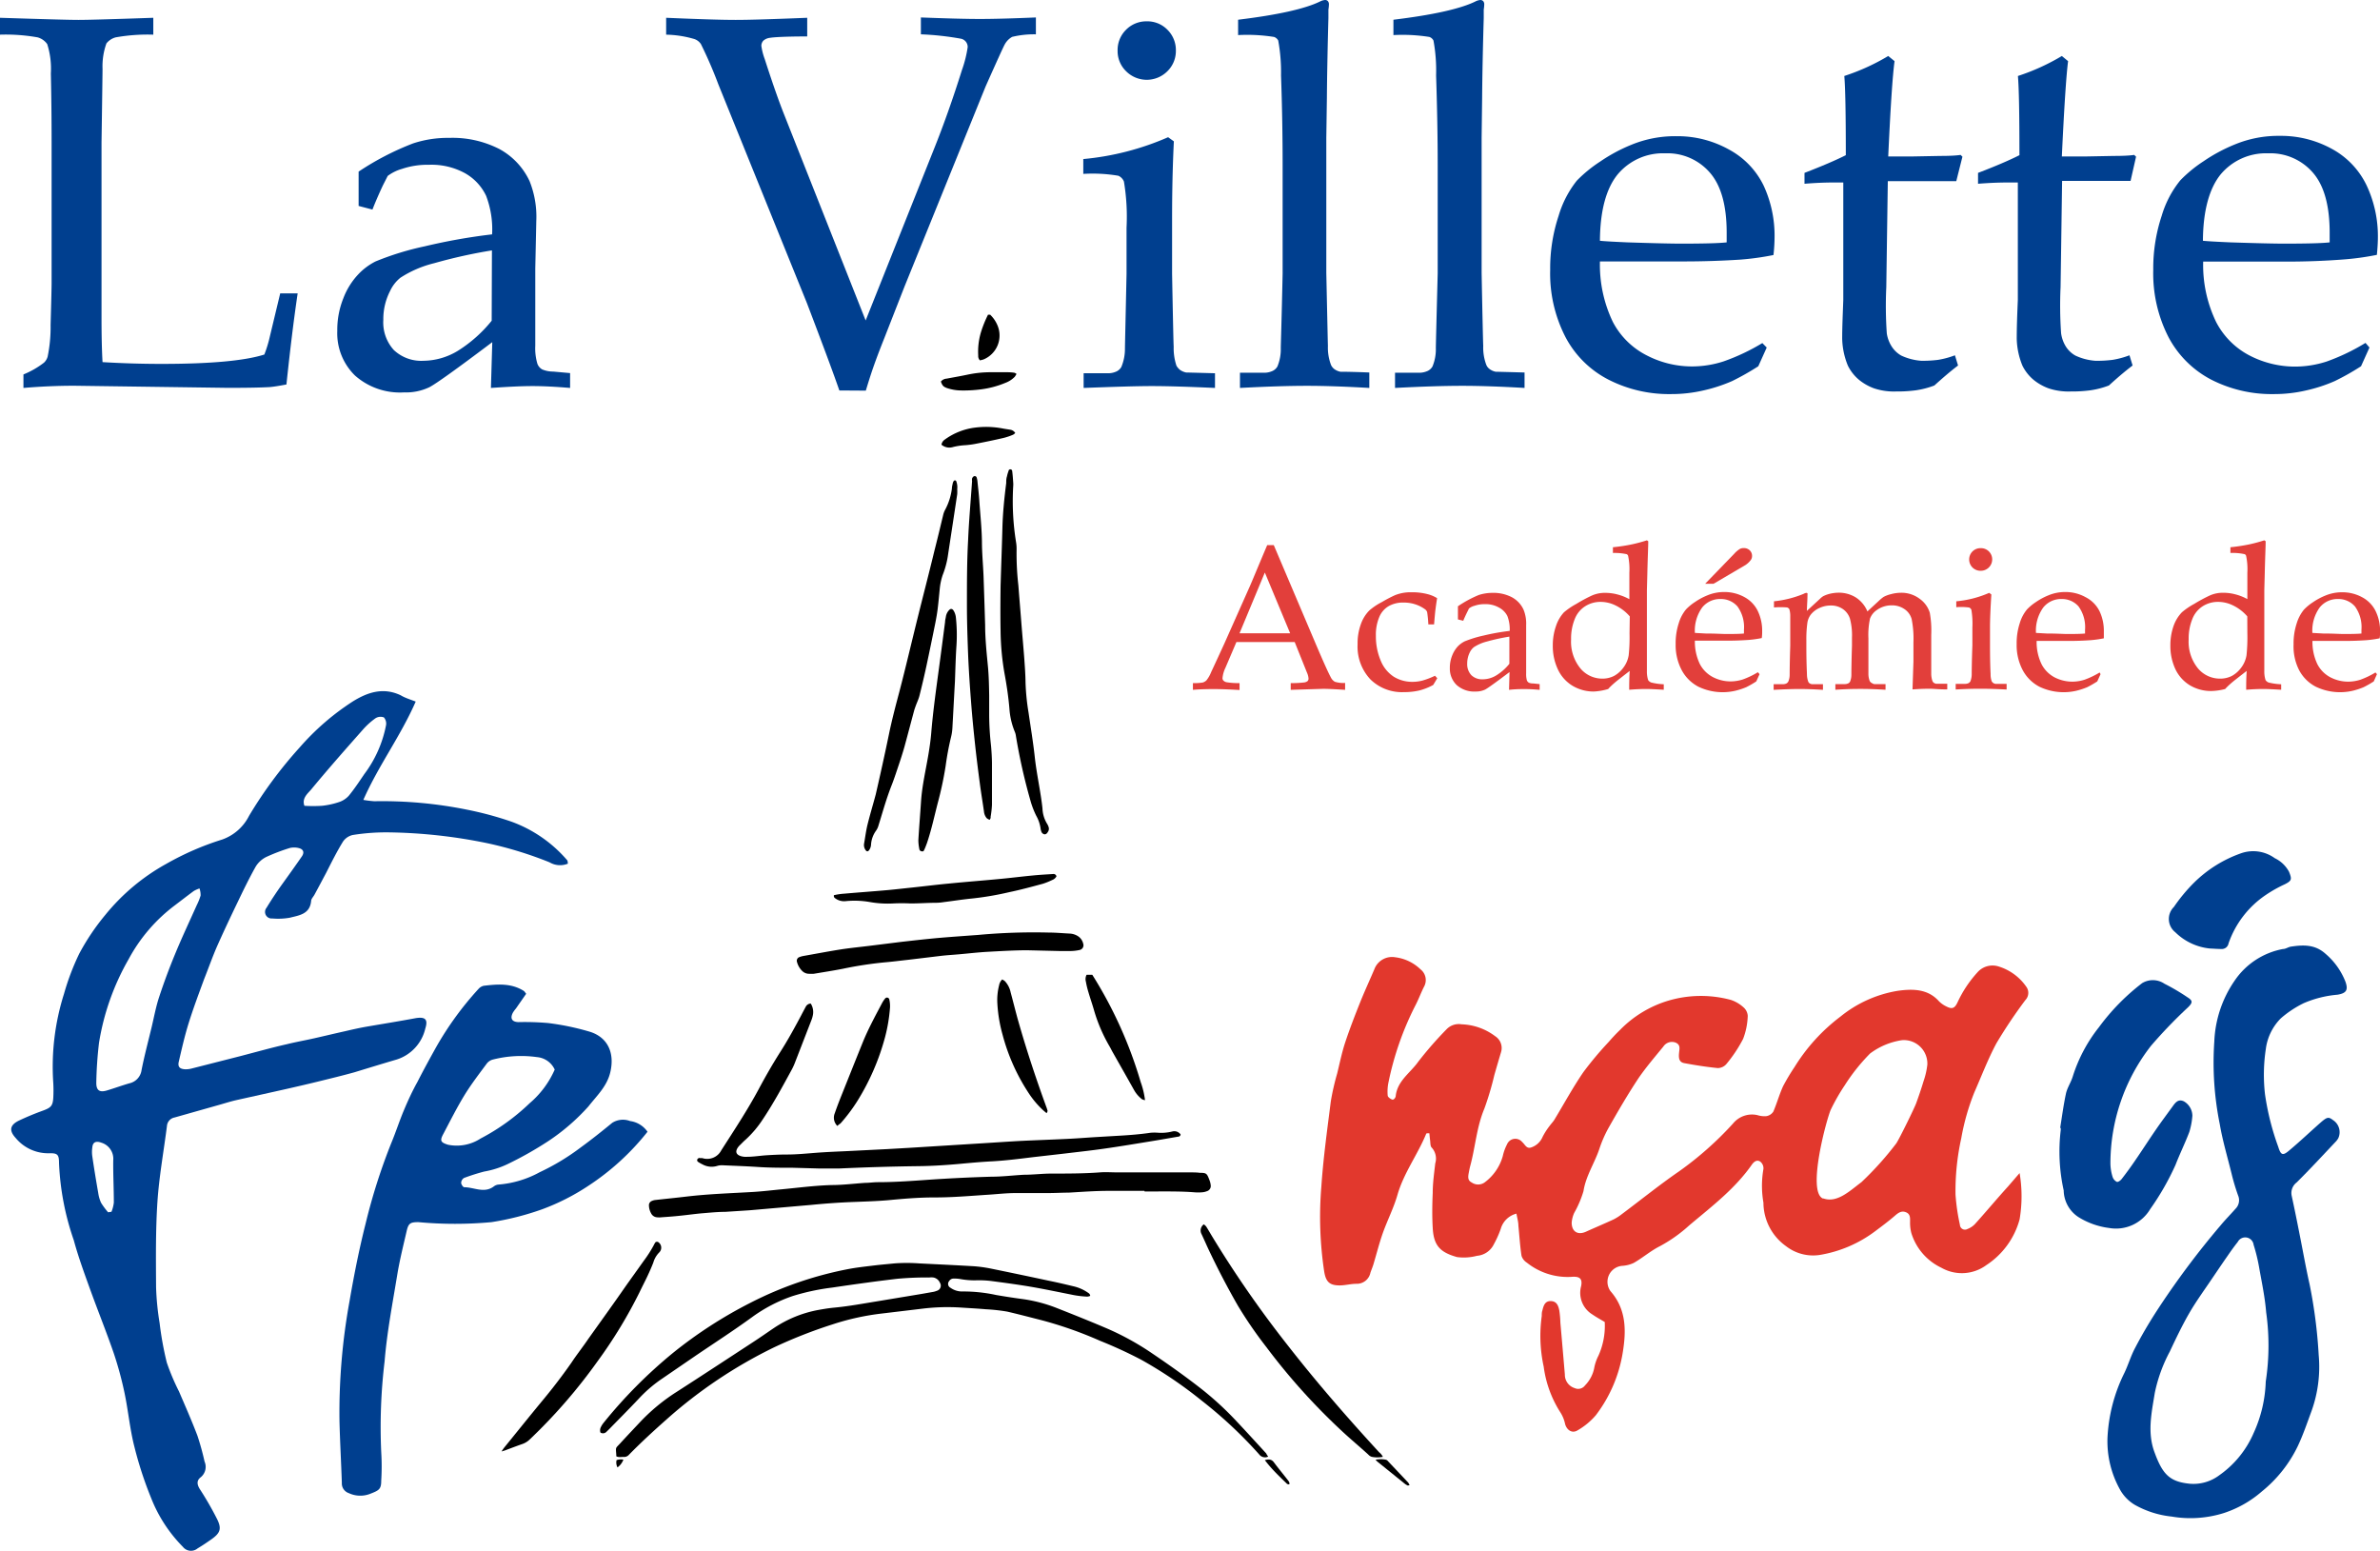 <svg xmlns="http://www.w3.org/2000/svg" viewBox="0 0 282.25 183.88"><defs><style>.cls-1{fill:#e2382d;}.cls-2{fill:#003f8f;}.cls-3{fill:#e23f3b;}</style></defs><g id="Capa_2" data-name="Capa 2"><g id="Capa_1-2" data-name="Capa 1"><path class="cls-1" d="M239.51,139.1a16.48,16.48,0,0,1,0,5.49,9.41,9.41,0,0,1-3.94,5.42,4.9,4.9,0,0,1-5.33.32,6.74,6.74,0,0,1-3.57-4.12,4.82,4.82,0,0,1-.15-1.32c0-.46.05-.92-.48-1.14s-.92.06-1.32.41c-.74.64-1.53,1.23-2.32,1.82a15,15,0,0,1-6.6,2.83,5.23,5.23,0,0,1-4-1.05,6.36,6.36,0,0,1-2.67-5.15,11.55,11.55,0,0,1,0-4,1,1,0,0,0-.38-.87c-.39-.26-.74,0-1,.37-1.95,2.79-4.61,4.84-7.19,7-.27.22-.53.47-.81.7a17.34,17.34,0,0,1-2.88,1.95c-1.1.55-2.06,1.39-3.13,2a3.78,3.78,0,0,1-1.36.34,1.9,1.9,0,0,0-1.39,3c1.91,2.17,1.87,4.73,1.46,7.25a16.56,16.56,0,0,1-3.2,7.47,8.27,8.27,0,0,1-2.15,1.78c-.64.41-1.28,0-1.49-.74a4.11,4.11,0,0,0-.54-1.35,13.24,13.24,0,0,1-2-5.46,17.06,17.06,0,0,1-.23-6c0-.22,0-.45.08-.67.13-.54.29-1.12,1-1.1s.89.57,1,1.1a12,12,0,0,1,.13,1.47q.27,3.07.53,6.13a1.66,1.66,0,0,0,1.17,1.62,1,1,0,0,0,1.22-.32,4.07,4.07,0,0,0,1.08-2,5.34,5.34,0,0,1,.51-1.52,8.6,8.6,0,0,0,.75-4c-.5-.3-1-.57-1.46-.89a3,3,0,0,1-1.34-3.36c.18-.91-.18-1.19-1.19-1.1a7.76,7.76,0,0,1-5.25-1.69,1.49,1.49,0,0,1-.63-.81c-.18-1.18-.25-2.38-.37-3.57,0-.45-.14-.9-.23-1.43a2.59,2.59,0,0,0-1.86,1.8,12,12,0,0,1-.82,1.83,2.44,2.44,0,0,1-2,1.37,6.09,6.09,0,0,1-2.37.15c-2-.56-2.77-1.36-2.88-3.46-.08-1.38-.06-2.77,0-4.16,0-1.17.17-2.33.3-3.49a1.93,1.93,0,0,0-.42-1.87c-.18-.17-.15-.56-.19-.86s-.06-.56-.09-.84c-.21,0-.35,0-.37.05-1,2.46-2.66,4.64-3.41,7.25-.44,1.54-1.19,3-1.73,4.51-.43,1.22-.75,2.49-1.12,3.73-.11.35-.25.68-.36,1a1.64,1.64,0,0,1-1.65,1.31c-.67,0-1.34.19-2,.19-1.19,0-1.63-.42-1.83-1.64a43.35,43.35,0,0,1-.34-10.05c.23-3.4.7-6.78,1.13-10.17a29.12,29.12,0,0,1,.75-3.27c.3-1.22.55-2.46.94-3.65.53-1.61,1.15-3.2,1.78-4.78.53-1.32,1.13-2.62,1.69-3.93a2.23,2.23,0,0,1,2.47-1.42,5.22,5.22,0,0,1,3,1.43,1.61,1.61,0,0,1,.42,2.06c-.38.75-.67,1.56-1.07,2.31a35.82,35.82,0,0,0-3.14,9,5.33,5.33,0,0,0-.1,1.59c0,.18.31.4.52.48s.42-.24.43-.4c.19-1.82,1.74-2.76,2.67-4.08A43.32,43.32,0,0,1,171.6,122a2,2,0,0,1,1.73-.54,7,7,0,0,1,4,1.42,1.66,1.66,0,0,1,.68,1.89c-.27.9-.53,1.8-.79,2.7a35.32,35.32,0,0,1-1.19,4c-.92,2.19-1.06,4.54-1.67,6.78-.07.26-.12.53-.17.79-.09.46-.17.93.35,1.18a1.33,1.33,0,0,0,1.51,0,5.83,5.83,0,0,0,2.17-3.14,5.67,5.67,0,0,1,.5-1.38,1.06,1.06,0,0,1,1.8-.28c.33.28.51.84,1.07.64a2.22,2.22,0,0,0,1.34-1.23,8,8,0,0,1,.84-1.32c.18-.25.41-.48.57-.74,1.14-1.88,2.19-3.82,3.43-5.63a40.61,40.61,0,0,1,3-3.58c.44-.51.9-1,1.38-1.46a13.35,13.35,0,0,1,5.69-3.44,13.62,13.62,0,0,1,7.44-.09,4.26,4.26,0,0,1,1.49.88,1.47,1.47,0,0,1,.5,1,8.3,8.3,0,0,1-.55,2.74,16.48,16.48,0,0,1-2,3,1.37,1.37,0,0,1-1,.46c-1.33-.13-2.66-.34-4-.59-.62-.12-.65-.65-.6-1.18s.21-1-.43-1.26a1.22,1.22,0,0,0-1.43.48c-1,1.22-2,2.39-2.9,3.68-1.29,1.94-2.46,3.95-3.62,6a14.53,14.53,0,0,0-1.07,2.46c-.57,1.69-1.6,3.2-1.88,5a12.28,12.28,0,0,1-1.1,2.58,3.43,3.43,0,0,0-.3,1.16c0,1.07.73,1.51,1.7,1.07s2.18-.95,3.26-1.45a5.73,5.73,0,0,0,1-.64c2.26-1.69,4.45-3.46,6.77-5.06a39.72,39.72,0,0,0,6.4-5.67,2.9,2.9,0,0,1,2.9-1,2.77,2.77,0,0,0,1.06.12,1.24,1.24,0,0,0,.82-.53c.43-1,.7-2,1.15-3a24,24,0,0,1,1.36-2.28,21.91,21.91,0,0,1,5.46-6,14.5,14.5,0,0,1,6.78-3.05c1.67-.23,3.54-.29,4.89,1.23a3.1,3.1,0,0,0,.88.62c.69.36,1,.23,1.34-.51a14,14,0,0,1,2.35-3.53,2.37,2.37,0,0,1,2.47-.71,6.2,6.2,0,0,1,3.38,2.5,1.23,1.23,0,0,1-.16,1.49,58.09,58.09,0,0,0-3.44,5.13c-1,1.87-1.77,3.89-2.63,5.85a27.3,27.3,0,0,0-1.54,5.42,28.92,28.92,0,0,0-.68,6.68,24.39,24.39,0,0,0,.52,3.57.6.6,0,0,0,.9.5,2.37,2.37,0,0,0,.88-.58c1.32-1.46,2.6-3,3.9-4.43Zm-23.29,3c1.65.6,3.17-.91,4.53-1.92a37.55,37.55,0,0,0,4.15-4.62c.5-.81,2.16-4.23,2.34-4.73.32-.88.62-1.76.89-2.66a8.87,8.87,0,0,0,.44-1.95,2.79,2.79,0,0,0-3-2.88,8.35,8.35,0,0,0-3.79,1.58,22.46,22.46,0,0,0-3,3.76,23.66,23.66,0,0,0-1.66,2.9C216.66,132.56,214.23,141.41,216.22,142.13Z"/><path class="cls-2" d="M49.3,83.19c-1.79,4.1-4.39,7.54-6.21,11.66a12.21,12.21,0,0,0,1.3.16,50.62,50.62,0,0,1,11,1,40.09,40.09,0,0,1,5.29,1.43A15.85,15.85,0,0,1,67.26,102c.07.08.06.23.09.41a2.45,2.45,0,0,1-2.18-.16A45.18,45.18,0,0,0,57.86,100,61.52,61.52,0,0,0,46.09,98.7a25.33,25.33,0,0,0-4.25.31,1.9,1.9,0,0,0-1.16.78c-.74,1.2-1.37,2.47-2,3.71-.46.86-.91,1.72-1.38,2.58-.13.25-.38.48-.4.74-.14,1.58-1.42,1.72-2.53,2a7.91,7.91,0,0,1-2.07.09.78.78,0,0,1-.69-1.27c.61-1,1.28-2,1.95-2.93s1.51-2.1,2.24-3.16c.34-.5.16-.88-.42-1a2.26,2.26,0,0,0-1,0,22.6,22.6,0,0,0-2.81,1.07,3.08,3.08,0,0,0-1.24,1.13c-.77,1.37-1.46,2.79-2.14,4.21-.85,1.76-1.68,3.52-2.47,5.3-.55,1.27-1,2.56-1.52,3.86-.64,1.75-1.3,3.5-1.85,5.28-.46,1.48-.8,3-1.15,4.5-.13.58.09.84.7.89a2.71,2.71,0,0,0,.84-.09l5.77-1.47c1.85-.48,3.69-1,5.55-1.42,1.06-.26,2.13-.45,3.2-.69s2.44-.57,3.66-.84c.86-.2,1.73-.4,2.61-.55,1.92-.33,3.85-.64,5.77-1,1.14-.18,1.49.14,1.13,1.26a5.05,5.05,0,0,1-3.4,3.65c-1.67.49-3.33,1-5,1.51-1.44.4-2.9.75-4.36,1.11-1.22.3-2.44.58-3.67.86-2,.45-4,.89-6.06,1.35-.59.14-1.17.32-1.76.49l-5.48,1.55a1.11,1.11,0,0,0-.9,1c-.38,3-.93,6-1.13,9-.22,3.37-.18,6.76-.16,10.14a32,32,0,0,0,.42,4.24,38.54,38.54,0,0,0,.85,4.68A27.07,27.07,0,0,0,21.23,165c.75,1.75,1.52,3.49,2.19,5.26a31.19,31.19,0,0,1,.84,3.05,1.58,1.58,0,0,1-.47,1.87c-.49.38-.43.86-.09,1.4a37.3,37.3,0,0,1,2.06,3.58c.55,1.13.35,1.63-.69,2.37-.53.37-1.07.74-1.63,1.07a1.22,1.22,0,0,1-1.75-.18,17.09,17.09,0,0,1-3.76-5.77,44.58,44.58,0,0,1-2-6.13c-.53-2.08-.72-4.24-1.16-6.34a42.16,42.16,0,0,0-1.27-4.69c-.86-2.5-1.85-4.95-2.75-7.43-.72-2-1.46-4-2-6A31.73,31.73,0,0,1,7,137.91c0-1-.18-1.18-1.14-1.16a5,5,0,0,1-4-1.81c-.81-.88-.7-1.54.4-2.07q1.38-.65,2.82-1.17c.95-.35,1.18-.56,1.24-1.54a16.26,16.26,0,0,0,0-1.71,28.56,28.56,0,0,1,1.27-10.6,29.12,29.12,0,0,1,1.81-4.77,27.22,27.22,0,0,1,3.12-4.63,24.62,24.62,0,0,1,7.17-6,33.59,33.59,0,0,1,6.66-2.9,5.68,5.68,0,0,0,3.18-2.8,51.1,51.1,0,0,1,6-8.11,29.73,29.73,0,0,1,6.35-5.49c1.77-1.09,3.61-1.67,5.65-.7C48,82.74,48.59,82.92,49.3,83.19ZM23.66,105.35a3.67,3.67,0,0,0-.66.29c-.75.55-1.48,1.12-2.22,1.68a19.51,19.51,0,0,0-5.52,6.41,29.17,29.17,0,0,0-3.52,9.94,46.76,46.76,0,0,0-.32,4.74c0,.89.39,1.15,1.24.9s1.77-.59,2.67-.85a1.86,1.86,0,0,0,1.46-1.59c.34-1.71.79-3.4,1.2-5.1.28-1.18.5-2.39.88-3.54q.86-2.61,1.91-5.14c.8-1.94,1.7-3.85,2.56-5.77a6.82,6.82,0,0,0,.45-1.13A2.42,2.42,0,0,0,23.66,105.35Zm12.44-9.8a16.48,16.48,0,0,0,2.07,0,9.32,9.32,0,0,0,2-.43,2.68,2.68,0,0,0,1.19-.76c.66-.8,1.24-1.68,1.83-2.55A14.06,14.06,0,0,0,45.78,86a1.12,1.12,0,0,0-.25-.93,1.12,1.12,0,0,0-1,.1A8.75,8.75,0,0,0,43,86.56c-2.06,2.33-4.12,4.66-6.1,7.06C36.48,94.11,35.78,94.65,36.1,95.55Zm-23.28,48.2.4-.06a4.27,4.27,0,0,0,.28-1.09c0-1.66-.09-3.33-.07-5A2,2,0,0,0,12,135.49c-.6-.22-1-.07-1.05.56a3.63,3.63,0,0,0,0,1.09c.21,1.44.45,2.89.7,4.32a4.16,4.16,0,0,0,.34,1.17A8.67,8.67,0,0,0,12.82,143.75Z"/><path class="cls-2" d="M257.54,179.83a11.3,11.3,0,0,1-4.37-1.39,4.87,4.87,0,0,1-1.81-1.91,11.76,11.76,0,0,1-1.43-6,19.3,19.3,0,0,1,2-7.72c.48-1,.78-2.06,1.29-3,.73-1.4,1.53-2.77,2.38-4.1a99.23,99.23,0,0,1,7.79-10.46c.54-.65,1.15-1.26,1.71-1.9a1.43,1.43,0,0,0,.33-1.57,25.14,25.14,0,0,1-.77-2.56c-.49-2-1.07-3.92-1.41-5.91a36.69,36.69,0,0,1-.65-9.81A13.66,13.66,0,0,1,265,116.3a8.88,8.88,0,0,1,5.75-3.77c.32,0,.61-.23.93-.28,1.47-.22,2.86-.28,4.11.85a8.3,8.3,0,0,1,2.37,3.33c.35,1,.06,1.35-.95,1.52a12.88,12.88,0,0,0-4,1,12.47,12.47,0,0,0-2.72,1.8,6.29,6.29,0,0,0-1.78,3.64,20.37,20.37,0,0,0-.1,5.35,30.84,30.84,0,0,0,1.57,6.24c.33,1.06.56,1.09,1.41.35,1.19-1,2.36-2.11,3.55-3.16.83-.73,1-.77,1.54-.35a1.7,1.7,0,0,1,.62,2.15,2.19,2.19,0,0,1-.37.48c-1.51,1.6-3,3.21-4.56,4.76a1.57,1.57,0,0,0-.59,1.6c.33,1.51.63,3,.93,4.53.4,2,.75,4,1.2,6a58.72,58.72,0,0,1,1.07,8.34,15.5,15.5,0,0,1-.84,6.61c-.52,1.41-1,2.83-1.64,4.19a15.61,15.61,0,0,1-4.27,5.38,13,13,0,0,1-4.52,2.56A13.23,13.23,0,0,1,257.54,179.83Zm11.16-16a28.32,28.32,0,0,0,.05-8.22c-.14-1.74-.5-3.46-.81-5.18a21.19,21.19,0,0,0-.68-2.83,1,1,0,0,0-1.88-.33c-.43.54-.83,1.1-1.22,1.67-.63.9-1.24,1.81-1.86,2.72-.9,1.34-1.86,2.65-2.67,4.05s-1.58,3-2.31,4.56a18.07,18.07,0,0,0-1.78,4.91c-.38,2.36-.92,4.73,0,7.11.95,2.58,1.81,3.42,4.18,3.65a5.1,5.1,0,0,0,3.46-1,11.82,11.82,0,0,0,4.1-5.05A15.76,15.76,0,0,0,268.7,163.83Z"/><path class="cls-2" d="M76.79,134.2a29.61,29.61,0,0,1-7,6.4,26.46,26.46,0,0,1-5.51,2.8,33,33,0,0,1-6,1.52,47.17,47.17,0,0,1-8.65,0c-.93,0-1.18.11-1.39,1-.4,1.74-.84,3.48-1.13,5.25-.56,3.41-1.22,6.82-1.5,10.27a65.13,65.13,0,0,0-.4,10.73,27.9,27.9,0,0,1,0,3.42c0,1-.28,1.14-1.25,1.52a3.22,3.22,0,0,1-2.6-.06,1.21,1.21,0,0,1-.82-1.22c-.08-2.44-.22-4.87-.28-7.31a73.67,73.67,0,0,1,1.19-14.22c.53-3.09,1.14-6.17,1.91-9.21a69.72,69.72,0,0,1,3.08-9.64c.51-1.23.92-2.51,1.44-3.75s1-2.28,1.62-3.4c.72-1.41,1.48-2.8,2.25-4.18a37.89,37.89,0,0,1,5-6.86,1.18,1.18,0,0,1,.62-.37c1.62-.19,3.25-.33,4.73.6.1.06.16.18.3.35l-1.21,1.74a4.1,4.1,0,0,0-.36.49c-.36.68-.13,1.1.64,1.13a32,32,0,0,1,3.54.11,30.22,30.22,0,0,1,5,1.05c2.12.69,2.89,2.56,2.37,4.77-.39,1.69-1.61,2.8-2.59,4.06a24.82,24.82,0,0,1-4.78,4.13,42.8,42.8,0,0,1-4.84,2.73,10.72,10.72,0,0,1-2.75.87,24.59,24.59,0,0,0-2.39.76.72.72,0,0,0-.34.57c0,.19.23.53.37.53,1.17,0,2.37.77,3.52-.11a1.1,1.1,0,0,1,.57-.21A12.13,12.13,0,0,0,64,139a27.07,27.07,0,0,0,4.87-2.94c1.28-.93,2.52-1.92,3.74-2.92a2.37,2.37,0,0,1,2.11-.21A3,3,0,0,1,76.79,134.2Zm-11-7.36a2.55,2.55,0,0,0-2.11-1.49,13.52,13.52,0,0,0-5.19.28,1.33,1.33,0,0,0-.78.51c-.91,1.23-1.85,2.45-2.65,3.76-.9,1.48-1.66,3-2.49,4.57-.43.8-.31,1,.56,1.27A5.18,5.18,0,0,0,57,135a25.24,25.24,0,0,0,5.81-4.18A11.08,11.08,0,0,0,65.78,126.84Z"/><path class="cls-2" d="M244.32,133.75c.22-1.36.4-2.74.69-4.09.16-.7.6-1.34.8-2a18.14,18.14,0,0,1,3.12-5.87,25.74,25.74,0,0,1,5.11-5.21,2.45,2.45,0,0,1,2.65.07,24.82,24.82,0,0,1,2.72,1.6c.66.41.63.64.08,1.19A57.19,57.19,0,0,0,255.1,124a22.67,22.67,0,0,0-4.82,14,5.6,5.6,0,0,0,.26,1.56,1,1,0,0,0,.5.58c.13.06.44-.16.57-.33.55-.71,1.08-1.43,1.58-2.17.85-1.23,1.66-2.5,2.51-3.73.62-.9,1.27-1.77,1.91-2.65.34-.47.68-1,1.39-.66a2,2,0,0,1,1,1.7,8.69,8.69,0,0,1-.36,1.92c-.5,1.32-1.13,2.59-1.64,3.91a31.09,31.09,0,0,1-3,5.24,4.72,4.72,0,0,1-4.88,2.24,9,9,0,0,1-3.63-1.29,3.84,3.84,0,0,1-1.75-3.16,21.32,21.32,0,0,1-.35-7.17l0-.24Z"/><path class="cls-2" d="M262.06,112.47a6.82,6.82,0,0,1-4.09-1.93,2,2,0,0,1-.16-3,20,20,0,0,1,2.35-2.84,15,15,0,0,1,5.61-3.52,4.36,4.36,0,0,1,4,.58,3.76,3.76,0,0,1,1.69,1.61c.36.89.33,1.06-.49,1.48a15.6,15.6,0,0,0-2.26,1.27,11.44,11.44,0,0,0-4.42,5.74.81.81,0,0,1-.86.67C263,112.53,262.53,112.49,262.06,112.47Z"/><path class="cls-2" d="M2.78,46v-1.6A10.18,10.18,0,0,0,5.22,43a1.57,1.57,0,0,0,.43-.71A17.29,17.29,0,0,0,6,38.55c.08-2.82.12-4.49.12-5V16.91q0-4.19-.09-8.21A9.56,9.56,0,0,0,5.6,5.23a2.06,2.06,0,0,0-1.14-.8A21.58,21.58,0,0,0,0,4.11v-2c5,.16,8.13.25,9.32.25s4.27-.09,8.86-.25v2a21.58,21.58,0,0,0-4.46.32,2.1,2.1,0,0,0-1.1.72,8,8,0,0,0-.46,3q0,.62-.12,8.76V37.66q0,3.24.12,5.28c2.35.14,4.67.21,7,.21q8.7,0,12.19-1.11A14.74,14.74,0,0,0,32,39.91l1.23-5.12h2.07q-.68,4.59-1.33,10.8c-.84.16-1.51.27-2,.31-1.07.06-2.72.09-4.94.09L8.8,45.74C6.82,45.74,4.82,45.83,2.78,46Z"/><path class="cls-2" d="M44.17,24.85l-1.64-.43q0-.72,0-2t0-2.07A32.71,32.71,0,0,1,49,17a13.14,13.14,0,0,1,4.29-.65,12.18,12.18,0,0,1,5.93,1.32,8.33,8.33,0,0,1,3.58,3.8,11.33,11.33,0,0,1,.8,4.72l-.12,5.65V41a6.37,6.37,0,0,0,.25,2.13,1.27,1.27,0,0,0,.58.68,3.4,3.4,0,0,0,1.3.25l2,.18V46c-1.69-.14-3.17-.22-4.45-.22s-2.88.08-4.94.22l.16-5.43q-6.3,4.75-7.47,5.35a6.48,6.48,0,0,1-3,.61,8.05,8.05,0,0,1-5.81-2A7,7,0,0,1,40,39.23a10,10,0,0,1,.73-3.89,8.55,8.55,0,0,1,1.74-2.79A7.36,7.36,0,0,1,44.54,31a33.76,33.76,0,0,1,5.82-1.79,68.94,68.94,0,0,1,8-1.42,11.16,11.16,0,0,0-.71-4.57,6.06,6.06,0,0,0-2.5-2.68,8.27,8.27,0,0,0-4.29-1,9.44,9.44,0,0,0-3.2.49,5.18,5.18,0,0,0-1.68.83L45.4,22C44.85,23.18,44.44,24.15,44.17,24.85Zm14.17,4.84a60.72,60.72,0,0,0-6.85,1.52,13,13,0,0,0-4,1.72,4.35,4.35,0,0,0-1.23,1.58,7.25,7.25,0,0,0-.8,3.42A4.86,4.86,0,0,0,46.7,41.5a4.74,4.74,0,0,0,3.52,1.28,8,8,0,0,0,4.09-1.19,16.13,16.13,0,0,0,4-3.56Z"/><path class="cls-2" d="M99.54,46.3q-.92-2.69-3.85-10.37L85.19,10a51,51,0,0,0-2.07-4.78,1.53,1.53,0,0,0-.77-.59A12.68,12.68,0,0,0,79,4.11v-2c3.72.16,6.47.25,8.24.25s4.49-.09,8.49-.25V4.32c-2.52,0-4,.09-4.37.16a1.43,1.43,0,0,0-.84.35.92.92,0,0,0-.23.6A7.28,7.28,0,0,0,90.69,7c.88,2.73,1.65,4.94,2.31,6.6L102.66,38l8.06-20.22q1.75-4.35,3.36-9.48a14.1,14.1,0,0,0,.68-2.71,1,1,0,0,0-.8-1,33.85,33.85,0,0,0-4.75-.52v-2c3.1.12,5.44.18,7,.18s3.82-.06,6.64-.18v2a11.17,11.17,0,0,0-2.81.3,2.25,2.25,0,0,0-.87.87c-.18.31-.94,2-2.28,5L107.26,34l-2.38,6.08q-.73,1.83-1.2,3.15t-1,3.09Z"/><path class="cls-2" d="M128.47,20.62V18.86a32.42,32.42,0,0,0,10.06-2.59l.68.49C139,21.14,139,24.5,139,26.82v5.62q.15,8,.19,8.67a6.61,6.61,0,0,0,.33,2.26,1.87,1.87,0,0,0,.41.48,1.9,1.9,0,0,0,.74.32q.18,0,3.42.09V46c-3.12-.14-5.63-.22-7.5-.22-1.64,0-4.34.08-8.08.22V44.26l2.93,0a2.34,2.34,0,0,0,1-.23,1.33,1.33,0,0,0,.54-.51,5.55,5.55,0,0,0,.43-2.19c0-.27.07-3.22.19-8.86V27a25.35,25.35,0,0,0-.31-5.47,1.27,1.27,0,0,0-.66-.69A18.27,18.27,0,0,0,128.47,20.62ZM136,2.53a3.31,3.31,0,0,1,2.45,1,3.38,3.38,0,0,1,1,2.47,3.35,3.35,0,0,1-1,2.44,3.46,3.46,0,0,1-4.91,0,3.32,3.32,0,0,1-1-2.44,3.36,3.36,0,0,1,1-2.47A3.36,3.36,0,0,1,136,2.53Z"/><path class="cls-2" d="M147.05,46V44.2l2.9,0a2.38,2.38,0,0,0,1-.23,1.33,1.33,0,0,0,.54-.51,5.31,5.31,0,0,0,.4-2.19c0-.27.1-3.22.22-8.85V19.59c0-3.44-.06-7-.19-10.65a20.9,20.9,0,0,0-.33-4.13.89.89,0,0,0-.5-.43,20.31,20.31,0,0,0-4.26-.22V2.34q7-.85,9.69-2.15a1.59,1.59,0,0,1,.62-.19.43.43,0,0,1,.34.14.56.56,0,0,1,.12.38,4.48,4.48,0,0,1-.06.62l0,1q-.15,5.52-.18,9.41l-.07,4.81v16q.17,8,.19,8.66a5.8,5.8,0,0,0,.37,2.26,1.29,1.29,0,0,0,.37.47,1.82,1.82,0,0,0,.74.33c.15,0,1.29,0,3.43.09V46c-2.8-.16-5.26-.25-7.38-.25S150.34,45.83,147.05,46Z"/><path class="cls-2" d="M165.44,46V44.2l2.9,0a2.43,2.43,0,0,0,1-.23,1.33,1.33,0,0,0,.54-.51,5.31,5.31,0,0,0,.4-2.19q0-.41.22-8.85V19.59c0-3.44-.07-7-.19-10.65A19.64,19.64,0,0,0,170,4.81a.87.87,0,0,0-.49-.43,20.31,20.31,0,0,0-4.26-.22V2.34q7-.85,9.69-2.15a1.54,1.54,0,0,1,.62-.19.46.46,0,0,1,.34.14.56.56,0,0,1,.12.38,4.48,4.48,0,0,1-.06.62l0,1q-.16,5.52-.19,9.41l-.06,4.81v16c.1,5.34.17,8.23.19,8.66a5.8,5.8,0,0,0,.37,2.26,1.19,1.19,0,0,0,.37.47,1.76,1.76,0,0,0,.74.33q.21,0,3.42.09V46c-2.79-.16-5.25-.25-7.37-.25S168.74,45.83,165.44,46Z"/><path class="cls-2" d="M209.52,41.21l-1,2.22a30.45,30.45,0,0,1-3.11,1.76,18.74,18.74,0,0,1-3.32,1.09,16.81,16.81,0,0,1-3.94.45,15.78,15.78,0,0,1-7.37-1.7A11.88,11.88,0,0,1,185.67,40,16.42,16.42,0,0,1,183.84,32a19.79,19.79,0,0,1,1-6.41A12.26,12.26,0,0,1,187,21.42a16.12,16.12,0,0,1,2.78-2.27,19.57,19.57,0,0,1,3.73-2,13.58,13.58,0,0,1,5.28-1,12.51,12.51,0,0,1,6.25,1.58A9.61,9.61,0,0,1,209.15,22a14.15,14.15,0,0,1,1.3,6.14,19.54,19.54,0,0,1-.13,2.1,32.4,32.4,0,0,1-4,.55Q203,31,199.66,31h-9.92a15.67,15.67,0,0,0,1.52,7.15,9.25,9.25,0,0,0,4.05,4,11.67,11.67,0,0,0,5.35,1.3,12.15,12.15,0,0,0,3.75-.6A24.41,24.41,0,0,0,209,40.68ZM189.74,28.55c.57.06,1.67.12,3.27.19q4.62.15,6.34.15c2.75,0,4.55-.05,5.42-.15q0-.75,0-1.14,0-4.86-2-7.14a6.65,6.65,0,0,0-5.29-2.28,7,7,0,0,0-5.63,2.49C190.48,22.34,189.76,25,189.74,28.55Z"/><path class="cls-2" d="M214,21.79V20.5c2.05-.79,3.69-1.49,4.9-2.1q0-7.35-.18-9.39a25.48,25.48,0,0,0,5.21-2.37l.75.61q-.35,2.57-.75,11.3l3,0,3.18-.06q1.6,0,2.4-.12l.22.21L232,21.48l-3.58,0-4.54,0-.18,12.57a47.75,47.75,0,0,0,.06,5.49,4,4,0,0,0,.59,1.56,3.25,3.25,0,0,0,1.12,1.06,6.72,6.72,0,0,0,2.37.62,14.4,14.4,0,0,0,2-.11,10.08,10.08,0,0,0,2-.54l.37,1.21c-1,.76-1.9,1.55-2.81,2.37a10.15,10.15,0,0,1-2.19.57,16.4,16.4,0,0,1-2.35.14,7.45,7.45,0,0,1-2.61-.37,6.17,6.17,0,0,1-1.77-1,5.19,5.19,0,0,1-1.33-1.68,8.89,8.89,0,0,1-.68-3.21c0-1.4.07-2.94.13-4.6q0-.49,0-1.08V21.64h-1.27Q215.88,21.64,214,21.79Z"/><path class="cls-2" d="M234.58,21.79V20.5q3.09-1.18,4.91-2.1,0-7.35-.18-9.39a25.48,25.48,0,0,0,5.21-2.37l.74.61q-.33,2.57-.74,11.3l3,0,3.18-.06q1.61,0,2.4-.12l.22.21-.65,2.87-3.58,0-4.54,0-.18,12.57a47.75,47.75,0,0,0,.06,5.49A4,4,0,0,0,245,41.1a3.16,3.16,0,0,0,1.12,1.06,6.72,6.72,0,0,0,2.36.62,14.46,14.46,0,0,0,2.06-.11,10.26,10.26,0,0,0,2-.54l.37,1.21c-1,.76-1.91,1.55-2.81,2.37a10.15,10.15,0,0,1-2.19.57,16.4,16.4,0,0,1-2.35.14,7.45,7.45,0,0,1-2.61-.37,6.17,6.17,0,0,1-1.77-1,5.19,5.19,0,0,1-1.33-1.68,8.89,8.89,0,0,1-.68-3.21c0-1.4.06-2.94.13-4.6q0-.49,0-1.08V21.64H238C237,21.64,235.86,21.69,234.58,21.79Z"/><path class="cls-2" d="M281,41.21l-1,2.22a29.27,29.27,0,0,1-3.12,1.76,18.21,18.21,0,0,1-3.32,1.09,16.66,16.66,0,0,1-3.93.45,15.75,15.75,0,0,1-7.37-1.7A12,12,0,0,1,257.18,40,16.54,16.54,0,0,1,255.36,32a19.79,19.79,0,0,1,1-6.41,12.09,12.09,0,0,1,2.21-4.21,16,16,0,0,1,2.77-2.27,19.64,19.64,0,0,1,3.74-2,13.5,13.5,0,0,1,5.28-1,12.51,12.51,0,0,1,6.25,1.58A9.67,9.67,0,0,1,280.67,22,14.14,14.14,0,0,1,282,28.12q0,.87-.12,2.1a32.28,32.28,0,0,1-4,.55c-2.22.17-4.45.25-6.67.25h-9.93a15.54,15.54,0,0,0,1.53,7.15,9.28,9.28,0,0,0,4,4,11.74,11.74,0,0,0,5.36,1.3,12.24,12.24,0,0,0,3.75-.6,24.66,24.66,0,0,0,4.61-2.21ZM261.25,28.55c.58.06,1.67.12,3.28.19,3.07.1,5.19.15,6.34.15,2.74,0,4.55-.05,5.41-.15,0-.5,0-.88,0-1.14q0-4.86-2-7.14a6.66,6.66,0,0,0-5.29-2.28,7,7,0,0,0-5.63,2.49C262,22.34,261.27,25,261.25,28.55Z"/><path class="cls-3" d="M141.47,81.8V81a6.07,6.07,0,0,0,1.17-.07,1.1,1.1,0,0,0,.43-.25,3.85,3.85,0,0,0,.57-1c.14-.29.66-1.41,1.55-3.35l3-6.74c.33-.74,1-2.39,2.09-4.95h.78l5.1,12c.83,1.94,1.38,3.16,1.65,3.65a1.23,1.23,0,0,0,.49.55,3.35,3.35,0,0,0,1.22.14v.82c-1.25-.08-2.11-.12-2.61-.12l-3.84.12V81a12.2,12.2,0,0,0,1.62-.08.79.79,0,0,0,.39-.17.4.4,0,0,0,.1-.28,1.92,1.92,0,0,0-.17-.68l-1.47-3.66h-6.91l-1.31,3.07a3.56,3.56,0,0,0-.34,1.21.4.4,0,0,0,.09.27.71.71,0,0,0,.41.22A8.65,8.65,0,0,0,147,81v.82c-1.34-.08-2.35-.11-3-.11S142.38,81.72,141.47,81.8ZM147,75.09h6l-3-7.2Z"/><path class="cls-3" d="M170.45,80.42l-.48.8a7.1,7.1,0,0,1-1.63.65,7.74,7.74,0,0,1-1.82.2,5.35,5.35,0,0,1-4-1.51A5.67,5.67,0,0,1,161,76.41a6.65,6.65,0,0,1,.4-2.43,4.33,4.33,0,0,1,1-1.6,7.68,7.68,0,0,1,1.5-1,15.59,15.59,0,0,1,1.55-.81,5,5,0,0,1,1.95-.34,7.2,7.2,0,0,1,1.93.23,4,4,0,0,1,1.1.47c-.1.62-.16,1.08-.2,1.39s-.09.89-.16,1.72h-.68a14.09,14.09,0,0,0-.14-1.45.66.66,0,0,0-.22-.32,4.17,4.17,0,0,0-1.1-.58,4.38,4.38,0,0,0-1.48-.24,3.45,3.45,0,0,0-1.74.41,2.69,2.69,0,0,0-1.14,1.31,5.37,5.37,0,0,0-.4,2.22,7.34,7.34,0,0,0,.57,2.94,4.1,4.1,0,0,0,1.56,1.92,4.15,4.15,0,0,0,2.2.6,4.68,4.68,0,0,0,1.19-.15,9.34,9.34,0,0,0,1.49-.57Z"/><path class="cls-3" d="M173.53,73.61l-.63-.16c0-.19,0-.44,0-.76s0-.6,0-.8a13.45,13.45,0,0,1,2.48-1.34A5.41,5.41,0,0,1,177,70.3a4.74,4.74,0,0,1,2.3.52,3.17,3.17,0,0,1,1.38,1.47,4.32,4.32,0,0,1,.31,1.82l0,2.19v3.56a2.75,2.75,0,0,0,.09.83.58.58,0,0,0,.23.26,1.18,1.18,0,0,0,.5.09l.78.08v.68c-.66-.06-1.23-.09-1.72-.09s-1.12,0-1.91.09l.06-2.11c-1.63,1.23-2.59,1.92-2.9,2.08A2.54,2.54,0,0,1,175,82a3.12,3.12,0,0,1-2.25-.77,2.7,2.7,0,0,1-.81-2,3.9,3.9,0,0,1,.28-1.51,3.5,3.5,0,0,1,.67-1.08,3,3,0,0,1,.81-.59,13.58,13.58,0,0,1,2.25-.69,26.4,26.4,0,0,1,3.09-.55,4.42,4.42,0,0,0-.28-1.77,2.3,2.3,0,0,0-1-1,3.17,3.17,0,0,0-1.66-.4,3.53,3.53,0,0,0-1.23.19,1.77,1.77,0,0,0-.66.32l-.21.43C173.79,73,173.64,73.34,173.53,73.61ZM179,75.49a23.86,23.86,0,0,0-2.66.58,5.16,5.16,0,0,0-1.55.67,1.81,1.81,0,0,0-.48.61,2.93,2.93,0,0,0-.31,1.33,1.9,1.9,0,0,0,.49,1.38,1.83,1.83,0,0,0,1.36.49,3.09,3.09,0,0,0,1.59-.46A6,6,0,0,0,179,78.71Z"/><path class="cls-3" d="M191.28,65.57v-.68a20.44,20.44,0,0,0,2.24-.34,17.43,17.43,0,0,0,1.79-.48l.16.11c0,.67-.07,2-.11,3.91L195.31,70v7.47c0,.82,0,1.52,0,2.11a3.3,3.3,0,0,0,.15,1.07.82.82,0,0,0,.36.28,7.48,7.48,0,0,0,1.49.21v.65c-1-.06-1.65-.09-2-.09s-1,0-2.1.09c0-.55,0-1.29.06-2.23-.32.24-.75.58-1.29,1s-1,.84-1.26,1.14A7.05,7.05,0,0,1,189,82a4.89,4.89,0,0,1-2.49-.67,4.47,4.47,0,0,1-1.75-1.94,6.49,6.49,0,0,1-.61-2.86,6.84,6.84,0,0,1,.37-2.27,4.46,4.46,0,0,1,.95-1.65,8.48,8.48,0,0,1,1.47-1,17.79,17.79,0,0,1,1.86-1,3.77,3.77,0,0,1,1.55-.31,5.59,5.59,0,0,1,1.47.19,6,6,0,0,1,1.41.56V67.9a7.58,7.58,0,0,0-.15-2,.33.33,0,0,0-.18-.19A6.9,6.9,0,0,0,191.28,65.57Zm2,7.52a5.33,5.33,0,0,0-1.71-1.31,4,4,0,0,0-1.75-.41,3.35,3.35,0,0,0-1.8.5,3.14,3.14,0,0,0-1.26,1.52,6.13,6.13,0,0,0-.44,2.43,5,5,0,0,0,1.09,3.42A3.37,3.37,0,0,0,190,80.47a3,3,0,0,0,1.43-.33,3.42,3.42,0,0,0,1.11-1,3.3,3.3,0,0,0,.61-1.44,20.5,20.5,0,0,0,.1-2.59Z"/><path class="cls-3" d="M208.67,79.94l-.39.86a11.2,11.2,0,0,1-1.2.69,8.5,8.5,0,0,1-1.29.42,6.67,6.67,0,0,1-4.37-.48,4.72,4.72,0,0,1-2-2,6.34,6.34,0,0,1-.7-3.06,7.65,7.65,0,0,1,.37-2.48,4.61,4.61,0,0,1,.86-1.63,6,6,0,0,1,1.07-.88,7.64,7.64,0,0,1,1.45-.78,5.12,5.12,0,0,1,2-.4,4.91,4.91,0,0,1,2.42.61,3.72,3.72,0,0,1,1.58,1.66,5.4,5.4,0,0,1,.51,2.38c0,.22,0,.49-.05.81a13.07,13.07,0,0,1-1.55.22q-1.29.09-2.58.09H201a6.09,6.09,0,0,0,.59,2.77,3.64,3.64,0,0,0,1.57,1.56,4.58,4.58,0,0,0,2.07.5,4.88,4.88,0,0,0,1.45-.23,9.64,9.64,0,0,0,1.79-.86ZM201,75.05l1.27.07c1.19,0,2,.06,2.45.06q1.59,0,2.1-.06c0-.19,0-.34,0-.44a4.17,4.17,0,0,0-.77-2.77,2.59,2.59,0,0,0-2-.88,2.7,2.7,0,0,0-2.18,1A4.69,4.69,0,0,0,201,75.05Zm2.22-5.83h-1l3.43-3.54a3.18,3.18,0,0,1,.67-.58.93.93,0,0,1,.47-.11,1,1,0,0,1,.72.27.9.9,0,0,1,.27.67.8.8,0,0,1-.16.49A2.6,2.6,0,0,1,207,67Z"/><path class="cls-3" d="M210.34,81.8v-.67h1.13a.93.93,0,0,0,.39-.09.67.67,0,0,0,.21-.2,2.07,2.07,0,0,0,.17-.85c0-.1,0-1.25.07-3.43V75.12c0-.63,0-1.32,0-2.05a2.71,2.71,0,0,0-.11-.84.48.48,0,0,0-.27-.2,9.1,9.1,0,0,0-1.55,0V71.3a12.53,12.53,0,0,0,3.51-.88.94.94,0,0,1,.33-.12.18.18,0,0,1,.13.06.3.3,0,0,1,0,.18,1.28,1.28,0,0,1,0,.19c0,.39-.05,1-.07,1.71L215.84,71a2.25,2.25,0,0,1,.37-.3,3.61,3.61,0,0,1,.79-.29,4.7,4.7,0,0,1,1.08-.13,3.81,3.81,0,0,1,2,.56,3.62,3.62,0,0,1,1.38,1.66l1.31-1.21a5,5,0,0,1,.61-.51,3.65,3.65,0,0,1,.89-.33,4.47,4.47,0,0,1,1.13-.16,3.58,3.58,0,0,1,2.28.73,3.16,3.16,0,0,1,1.18,1.64,12,12,0,0,1,.17,2.63v1.25l0,1.66c0,1,0,1.53,0,1.7a2.63,2.63,0,0,0,.15.87.53.53,0,0,0,.15.19.72.72,0,0,0,.29.12l1.31,0v.67c-1,0-1.69-.08-2-.08s-1.06,0-2.12.08l.11-3.3,0-1.29v-1a11.71,11.71,0,0,0-.21-2.74,2.08,2.08,0,0,0-.85-1.19,2.59,2.59,0,0,0-1.51-.45,3,3,0,0,0-1.79.57,2.11,2.11,0,0,0-.79,1,9.07,9.07,0,0,0-.19,2.33v.81l0,1.66c0,1,0,1.53,0,1.7a2.43,2.43,0,0,0,.14.87A.53.53,0,0,0,222,81a.67.67,0,0,0,.28.12l1.33,0v.67c-1.17-.07-2.11-.1-2.82-.1s-1.62,0-3.13.1v-.67h1.13a.94.94,0,0,0,.4-.09.51.51,0,0,0,.21-.2,2.1,2.1,0,0,0,.16-.85c0-.1,0-1.25.07-3.43v-.94a7.6,7.6,0,0,0-.24-2.25,2.2,2.2,0,0,0-.84-1.14,2.44,2.44,0,0,0-1.43-.42,3.14,3.14,0,0,0-1.36.3,2.71,2.71,0,0,0-1,.76,2.09,2.09,0,0,0-.42,1,14.06,14.06,0,0,0-.12,2v.73c0,2.07.07,3.19.07,3.36a2.63,2.63,0,0,0,.15.87.49.49,0,0,0,.14.19.71.71,0,0,0,.3.12l1.31,0v.67c-1.1-.07-2-.1-2.8-.1S211.72,81.73,210.34,81.8Z"/><path class="cls-3" d="M232,72V71.3a12.45,12.45,0,0,0,3.9-1l.26.19Q236,73,236,74.38v2.17c0,2.07.06,3.19.07,3.36a2.48,2.48,0,0,0,.13.87.7.7,0,0,0,.16.19.67.67,0,0,0,.28.12l1.33,0v.67c-1.21-.06-2.18-.09-2.9-.09s-1.69,0-3.14.09v-.67h1.14a.93.93,0,0,0,.39-.09.67.67,0,0,0,.21-.2,2.29,2.29,0,0,0,.16-.85c0-.1,0-1.25.08-3.43v-2.1a10,10,0,0,0-.12-2.12.55.55,0,0,0-.26-.26A6.93,6.93,0,0,0,232,72Zm2.92-7a1.33,1.33,0,0,1,1.34,1.35,1.35,1.35,0,0,1-1.34,1.33,1.34,1.34,0,0,1-1-.39,1.35,1.35,0,0,1,0-1.9A1.34,1.34,0,0,1,234.89,65Z"/><path class="cls-3" d="M249.11,79.94l-.39.86a12.3,12.3,0,0,1-1.2.69,8.89,8.89,0,0,1-1.29.42,6.67,6.67,0,0,1-4.37-.48,4.72,4.72,0,0,1-2-2,6.34,6.34,0,0,1-.7-3.06,7.65,7.65,0,0,1,.37-2.48,4.61,4.61,0,0,1,.86-1.63,6,6,0,0,1,1.07-.88,7.64,7.64,0,0,1,1.45-.78,5.12,5.12,0,0,1,2-.4,4.91,4.91,0,0,1,2.42.61A3.72,3.72,0,0,1,249,72.5a5.4,5.4,0,0,1,.5,2.38c0,.22,0,.49,0,.81a13.07,13.07,0,0,1-1.55.22q-1.29.09-2.58.09h-3.84a6,6,0,0,0,.59,2.77,3.67,3.67,0,0,0,1.56,1.56,4.65,4.65,0,0,0,2.08.5,4.88,4.88,0,0,0,1.45-.23,9.64,9.64,0,0,0,1.79-.86Zm-7.66-4.89,1.27.07c1.19,0,2,.06,2.45.06q1.59,0,2.1-.06c0-.19,0-.34,0-.44a4.17,4.17,0,0,0-.77-2.77,2.59,2.59,0,0,0-2-.88,2.7,2.7,0,0,0-2.18,1A4.69,4.69,0,0,0,241.45,75.05Z"/><path class="cls-3" d="M264.51,65.57v-.68a21.23,21.23,0,0,0,2.24-.34,18,18,0,0,0,1.78-.48l.16.11c0,.67-.07,2-.11,3.91L268.53,70v7.47c0,.82,0,1.52,0,2.11a3.3,3.3,0,0,0,.15,1.07.82.82,0,0,0,.36.28,7.48,7.48,0,0,0,1.49.21v.65c-1-.06-1.65-.09-2.05-.09s-1,0-2.1.09c0-.55,0-1.29.06-2.23-.32.24-.75.58-1.29,1s-1,.84-1.26,1.14a7.05,7.05,0,0,1-1.68.24,4.89,4.89,0,0,1-2.49-.67A4.47,4.47,0,0,1,258,79.38a6.49,6.49,0,0,1-.61-2.86,6.84,6.84,0,0,1,.37-2.27,4.46,4.46,0,0,1,1-1.65,8.48,8.48,0,0,1,1.47-1,17.79,17.79,0,0,1,1.86-1,3.77,3.77,0,0,1,1.55-.31,5.59,5.59,0,0,1,1.47.19,6,6,0,0,1,1.41.56V67.9a7.58,7.58,0,0,0-.15-2,.33.33,0,0,0-.18-.19A6.79,6.79,0,0,0,264.51,65.57Zm2,7.52a5.22,5.22,0,0,0-1.71-1.31,4,4,0,0,0-1.75-.41,3.35,3.35,0,0,0-1.8.5A3.14,3.14,0,0,0,260,73.39a6.13,6.13,0,0,0-.44,2.43,5,5,0,0,0,1.09,3.42,3.39,3.39,0,0,0,2.62,1.23,3,3,0,0,0,1.43-.33,3.42,3.42,0,0,0,1.11-1,3.3,3.3,0,0,0,.61-1.44,20.5,20.5,0,0,0,.1-2.59Z"/><path class="cls-3" d="M281.89,79.94l-.38.86a12.13,12.13,0,0,1-1.21.69,8.5,8.5,0,0,1-1.29.42,6.67,6.67,0,0,1-4.37-.48,4.65,4.65,0,0,1-2-2A6.23,6.23,0,0,1,272,76.4a7.65,7.65,0,0,1,.37-2.48,4.78,4.78,0,0,1,.86-1.63,6,6,0,0,1,1.07-.88,7.64,7.64,0,0,1,1.45-.78,5.12,5.12,0,0,1,2-.4,4.91,4.91,0,0,1,2.42.61,3.72,3.72,0,0,1,1.58,1.66,5.4,5.4,0,0,1,.51,2.38c0,.22,0,.49-.05.81a13.22,13.22,0,0,1-1.54.22c-.87.06-1.73.09-2.59.09h-3.84a6.09,6.09,0,0,0,.59,2.77,3.64,3.64,0,0,0,1.57,1.56,4.58,4.58,0,0,0,2.07.5,4.88,4.88,0,0,0,1.45-.23,9.64,9.64,0,0,0,1.79-.86Zm-7.66-4.89,1.27.07c1.19,0,2,.06,2.45.06q1.59,0,2.1-.06c0-.19,0-.34,0-.44a4.17,4.17,0,0,0-.77-2.77,2.59,2.59,0,0,0-2-.88,2.7,2.7,0,0,0-2.18,1A4.69,4.69,0,0,0,274.23,75.05Z"/><path d="M117.43,37.32a3.72,3.72,0,0,1,.85,1.23,3.07,3.07,0,0,1-1.66,4.08,4,4,0,0,1-.41.1.73.73,0,0,1-.2-.57,8.05,8.05,0,0,1,.31-2.72,13.4,13.4,0,0,1,.85-2.12Z"/><path d="M150.4,172.72a.87.87,0,0,1-1.08-.27,51.75,51.75,0,0,0-6.8-6.36,51,51,0,0,0-7.17-4.85,52.61,52.61,0,0,0-4.89-2.25,46.63,46.63,0,0,0-7-2.46c-1.34-.34-2.67-.69-4-1a21.45,21.45,0,0,0-2.54-.28c-1-.09-2.06-.14-3.08-.21a24.62,24.62,0,0,0-4.46.14l-4.76.57a29.69,29.69,0,0,0-5.88,1.29,56.94,56.94,0,0,0-6.95,2.73,55.93,55.93,0,0,0-12.73,8.53c-1.52,1.35-3,2.7-4.45,4.18a.78.78,0,0,1-.69.28c-.28,0-.57.07-.83-.08a.38.38,0,0,1,0-.13c-.07-1-.12-.77.46-1.4.75-.82,1.52-1.63,2.28-2.44a22.7,22.7,0,0,1,4.44-3.68c3-1.93,6-3.9,9-5.86.85-.55,1.67-1.13,2.5-1.69A14.07,14.07,0,0,1,97,155.34c.66-.12,1.33-.23,2-.29,1.68-.16,3.33-.47,5-.74l5.3-.88,1.42-.25a2.4,2.4,0,0,0,.38-.12.63.63,0,0,0,.37-.95,1.06,1.06,0,0,0-.79-.63,2.32,2.32,0,0,0-.46,0,38.53,38.53,0,0,0-3.87.16c-1.15.14-2.3.28-3.45.44-1.41.19-2.81.39-4.22.6a26.7,26.7,0,0,0-4.67,1,18.08,18.08,0,0,0-4.76,2.46c-2.18,1.59-4.44,3.05-6.67,4.56l-4.28,2.93a16,16,0,0,0-2.56,2.24c-1.14,1.21-2.32,2.39-3.48,3.58l-.33.32a.56.56,0,0,1-.72.1.84.84,0,0,1,.07-.69,2.52,2.52,0,0,1,.28-.44,56.63,56.63,0,0,1,8.27-8.33A52.54,52.54,0,0,1,89,154.48a43.29,43.29,0,0,1,11.62-4c1.05-.2,2.12-.31,3.18-.44.76-.09,1.53-.15,2.29-.23a19.92,19.92,0,0,1,2.89,0c2.18.11,4.37.21,6.55.34a16.06,16.06,0,0,1,2,.28q3.43.7,6.87,1.44c1,.2,1.92.42,2.88.65a4.92,4.92,0,0,1,1.68.72c.14.09.31.18.33.42a1.07,1.07,0,0,1-.34.09,11.56,11.56,0,0,1-1.95-.25c-1.57-.31-3.13-.64-4.7-.91s-3.16-.48-4.74-.69a12.08,12.08,0,0,0-1.9-.08,9.37,9.37,0,0,1-1.76-.15,4.14,4.14,0,0,0-.79-.06.61.61,0,0,0-.55.3.51.51,0,0,0,.16.79,2.34,2.34,0,0,0,1.42.44,18.3,18.3,0,0,1,4,.42c1,.17,1.94.32,2.91.45a17.65,17.65,0,0,1,4.19,1.06c2.06.81,4.11,1.63,6.14,2.5a32.26,32.26,0,0,1,5.27,2.92c2,1.35,4,2.77,5.91,4.27a37.5,37.5,0,0,1,4.14,3.83c1.17,1.24,2.32,2.51,3.47,3.76C150.21,172.46,150.29,172.58,150.4,172.72Z"/><path d="M135.72,141.21c-1.43,0-2.85,0-4.27,0-1.58,0-3.15.12-4.72.21-.79,0-1.58.05-2.36.05-1.27,0-2.54,0-3.81,0s-2.27.13-3.41.2c-2.14.14-4.27.33-6.42.32-1.82,0-3.63.16-5.44.33-1.28.11-2.57.15-3.86.2-1.73.06-3.45.18-5.17.35l-3.67.32-3.66.32-2.94.19c-.88,0-1.75.09-2.62.16s-1.83.21-2.74.3c-.72.08-1.44.13-2.16.18a2.32,2.32,0,0,1-.59,0,.84.84,0,0,1-.67-.48,2,2,0,0,1-.25-.94.53.53,0,0,1,.34-.51,1.37,1.37,0,0,1,.44-.12c1.24-.14,2.48-.26,3.72-.41,2.66-.31,5.32-.39,8-.55,1.07-.07,2.13-.2,3.2-.3,2-.19,3.95-.45,5.95-.51,1.33,0,2.66-.17,4-.26.5,0,1-.08,1.51-.08,1.73,0,3.45-.11,5.18-.23q4.13-.3,8.26-.42c1.29,0,2.57-.16,3.86-.23,1.1,0,2.19-.14,3.28-.14,1.91,0,3.81,0,5.71-.14.72-.06,1.44,0,2.16,0,1.49,0,3,0,4.47,0s2.8,0,4.2,0c.35,0,.7,0,1.05.05.79,0,.84.08,1.13.83a2.33,2.33,0,0,1,.16.63.64.64,0,0,1-.45.72,1.89,1.89,0,0,1-.57.13,5.65,5.65,0,0,1-.92,0c-1.53-.12-3.06-.1-4.59-.1h-1.31Z"/><path d="M96.15,119a1.88,1.88,0,0,1,.23,1.47,3.19,3.19,0,0,1-.13.44q-1,2.58-2,5.16a6.94,6.94,0,0,1-.39.83c-1.09,2-2.17,4-3.44,5.89a12.39,12.39,0,0,1-2,2.35c-.21.18-.41.39-.61.59a1.86,1.86,0,0,0-.27.29c-.38.52-.26.9.35,1.08a2.09,2.09,0,0,0,.71.07c.76,0,1.52-.13,2.29-.18s1.61-.09,2.42-.09c1.23,0,2.45-.13,3.67-.22s2.4-.13,3.61-.19l4.59-.23,2.62-.15,8.19-.51c1.68-.1,3.36-.22,5-.31,1.84-.09,3.68-.15,5.51-.24,1.12-.05,2.23-.14,3.34-.21l2.89-.17c1.24-.07,2.49-.17,3.72-.35a5.63,5.63,0,0,1,.92,0,5.37,5.37,0,0,0,1.69-.16.92.92,0,0,1,.95.36.28.28,0,0,1-.28.26c-1.06.18-2.11.37-3.17.54-1.84.3-3.67.61-5.51.87-1.58.23-3.17.4-4.75.59l-3.85.44c-1.61.2-3.21.4-4.83.49-1.2.06-2.4.17-3.6.28-1.7.16-3.4.27-5.11.29q-4.73.06-9.45.28c-.74,0-1.49,0-2.23,0L94,138.47c-1.36,0-2.71,0-4.07-.09s-2.75-.14-4.13-.2a2.09,2.09,0,0,0-.71.06,2.25,2.25,0,0,1-1.78-.17,4,4,0,0,1-.57-.33.3.3,0,0,1-.06-.23.37.37,0,0,1,.17-.18.25.25,0,0,1,.19,0,1.17,1.17,0,0,1,.26,0,1.88,1.88,0,0,0,2.24-.93c1.52-2.37,3.08-4.73,4.42-7.22.81-1.52,1.66-3,2.6-4.48s1.69-2.86,2.47-4.33c.17-.33.35-.66.53-1A.69.69,0,0,1,96.15,119Z"/><path d="M113.52,58a5.63,5.63,0,0,1,0,.59c-.37,2.49-.76,5-1.13,7.46a10.73,10.73,0,0,1-.6,2.15,7.27,7.27,0,0,0-.34,1.59c-.08.81-.15,1.61-.25,2.42-.07.56-.17,1.12-.28,1.68q-.51,2.53-1.05,5.07c-.26,1.2-.54,2.39-.84,3.58-.1.37-.27.73-.41,1.1-.07.2-.15.41-.21.62-.39,1.45-.77,2.91-1.17,4.37-.2.69-.42,1.38-.65,2.06s-.52,1.58-.82,2.35c-.64,1.61-1.1,3.28-1.61,4.92a2,2,0,0,1-.26.53,3.15,3.15,0,0,0-.6,1.64,1.25,1.25,0,0,1-.19.62c-.16.26-.33.27-.49,0a1,1,0,0,1-.15-.69c.13-.73.22-1.47.39-2.19.3-1.23.67-2.44,1-3.68.54-2.36,1.07-4.73,1.56-7.11.35-1.71.8-3.41,1.25-5.1.75-2.87,1.42-5.76,2.14-8.65.66-2.67,1.36-5.34,2-8,.37-1.44.71-2.88,1.06-4.33a2.52,2.52,0,0,1,.21-.54,7.24,7.24,0,0,0,.81-2.55c0-.22.07-.43.11-.65a1,1,0,0,1,.11-.23.18.18,0,0,1,.28,0A2,2,0,0,1,113.52,58Z"/><path d="M118.66,69.51c.09-3,.17-5,.22-7,.05-1.76.23-3.5.45-5.23,0-.26,0-.53.09-.79a3.38,3.38,0,0,1,.18-.62.22.22,0,0,1,.44,0c.06.45.09.91.12,1.37a2.54,2.54,0,0,1,0,.39,30.5,30.5,0,0,0,.34,6.68,4.79,4.79,0,0,1,.06.85,33.51,33.51,0,0,0,.21,4.25c.11,1.42.23,2.84.34,4.26s.24,2.83.35,4.25c.07,1,.15,2,.16,3a27,27,0,0,0,.36,3.59c.25,1.73.54,3.46.73,5.2.16,1.5.46,3,.69,4.47.09.56.17,1.12.23,1.69a3.71,3.71,0,0,0,.54,1.8,1.42,1.42,0,0,1,.17.35.65.65,0,0,1-.07.63c-.09.15-.21.3-.41.28a.49.49,0,0,1-.37-.34,1.62,1.62,0,0,1-.09-.38,4.27,4.27,0,0,0-.51-1.48,10.25,10.25,0,0,1-.7-1.84,68.12,68.12,0,0,1-1.73-7.74,1.73,1.73,0,0,0-.11-.37,8.69,8.69,0,0,1-.64-2.74c-.12-1.42-.33-2.82-.59-4.22a31.07,31.07,0,0,1-.46-5.09C118.62,72.66,118.65,70.58,118.66,69.51Z"/><path d="M117.37,97.21A1,1,0,0,1,117,97a1.45,1.45,0,0,1-.31-.78c-.15-1.06-.33-2.12-.47-3.18-.22-1.65-.43-3.3-.61-5s-.33-3.22-.45-4.83c-.14-1.79-.26-3.58-.34-5.37-.08-2.06-.15-4.12-.15-6.17,0-2.54,0-5.08.14-7.61.1-2.34.31-4.67.47-7a1.12,1.12,0,0,1,0-.32.53.53,0,0,1,.19-.25.24.24,0,0,1,.36.15,2.11,2.11,0,0,1,.09.45c.07.71.16,1.43.21,2.15.11,1.64.29,3.27.32,4.91,0,1.38.13,2.75.19,4.13.07,2,.13,3.89.19,5.84,0,1.66.18,3.32.34,5,.1,1.11.12,2.23.14,3.35,0,.74,0,1.48,0,2.23a33.19,33.19,0,0,0,.22,3.73c.06.67.1,1.35.11,2,0,1.68,0,3.37,0,5a11.37,11.37,0,0,1-.16,1.43C117.51,97,117.43,97.11,117.37,97.21Z"/><path d="M121.81,112.68c-1.38,0-3,.09-4.62.18-1.16.06-2.31.2-3.47.3-.69.06-1.39.1-2.09.18l-3.91.47c-1,.11-1.91.23-2.87.31a45.31,45.31,0,0,0-4.92.76c-1.14.22-2.29.4-3.43.59a4.57,4.57,0,0,1-.52,0,1.16,1.16,0,0,1-.84-.33,2.33,2.33,0,0,1-.62-1.06.46.46,0,0,1,.28-.59,2.82,2.82,0,0,1,.57-.15c1.47-.26,2.93-.54,4.4-.77,1.12-.17,2.25-.28,3.38-.42l3.78-.47c1.41-.16,2.83-.32,4.24-.45,1.61-.14,3.23-.25,4.85-.37a72.31,72.31,0,0,1,8.33-.28c.83,0,1.66.08,2.49.12a2,2,0,0,1,1,.31,1.43,1.43,0,0,1,.62.89.57.57,0,0,1-.44.75,5.36,5.36,0,0,1-1,.12c-.46,0-.92,0-1.38,0Z"/><path d="M164,172.75a3.4,3.4,0,0,1-1.31,0,.89.89,0,0,1-.43-.28c-1-.91-2.08-1.81-3.09-2.75a74.77,74.77,0,0,1-9-10,49.85,49.85,0,0,1-3.38-4.92q-1.89-3.3-3.51-6.74c-.27-.58-.52-1.16-.79-1.73a.9.9,0,0,1,.27-1.15,1.38,1.38,0,0,1,.28.25c.24.38.47.78.71,1.18a129.45,129.45,0,0,0,8.93,12.87c3.43,4.4,7.09,8.61,10.87,12.72A1.64,1.64,0,0,1,164,172.75Z"/><path d="M59.48,172.11a5,5,0,0,1,.35-.5c1.53-1.88,3.05-3.78,4.6-5.65q1.75-2.11,3.34-4.38c.66-1,1.36-1.87,2-2.82,1.48-2.08,3-4.18,4.44-6.26.71-1,1.43-2,2.14-3a14.45,14.45,0,0,0,1.23-1.94,1.71,1.71,0,0,1,.13-.23.29.29,0,0,1,.41,0,.79.79,0,0,1,.08,1.16,2.81,2.81,0,0,0-.72,1.22c-.22.57-.47,1.13-.73,1.68s-.61,1.22-.9,1.83a56,56,0,0,1-5,8.22,64.34,64.34,0,0,1-8,9.22,2.4,2.4,0,0,1-.88.56c-.7.24-1.39.51-2.09.77Z"/><path d="M113.25,80.78c-.09,1.57-.19,3.54-.3,5.5a5.84,5.84,0,0,1-.16,1.1,33.2,33.2,0,0,0-.64,3.42,41.86,41.86,0,0,1-.94,4.42c-.41,1.59-.75,3.19-1.28,4.75-.09.24-.18.49-.29.73s-.14.28-.33.25a.32.32,0,0,1-.29-.31,5.34,5.34,0,0,1-.11-1c.09-1.55.22-3.1.32-4.65.13-1.88.57-3.71.88-5.57.14-.84.26-1.68.33-2.53.21-2.55.57-5.09.91-7.62.25-1.84.49-3.69.73-5.53,0-.22.07-.43.1-.65a1.46,1.46,0,0,1,.38-.75c.18-.2.38-.17.53.07a1.9,1.9,0,0,1,.27.8,19.6,19.6,0,0,1,.07,3.34C113.34,77.85,113.31,79.12,113.25,80.78Z"/><path d="M125.29,103.91a.94.94,0,0,1-.51.44,8,8,0,0,1-1.09.44c-1.33.36-2.65.72-4,1a35.93,35.93,0,0,1-4.39.75c-1.13.11-2.25.29-3.38.43a6.11,6.11,0,0,1-.85.08c-1,0-2.06.08-3.08.08a20.82,20.82,0,0,0-2.09,0,12.11,12.11,0,0,1-2.75-.17,10.57,10.57,0,0,0-2.81-.11,1.76,1.76,0,0,1-1.3-.34.31.31,0,0,1-.14-.36,7.49,7.49,0,0,1,1.22-.18c1.7-.15,3.41-.27,5.1-.42,1-.09,2-.21,3.07-.32,1.41-.15,2.83-.33,4.24-.46,2-.2,4-.35,6.08-.55,1.3-.12,2.61-.29,3.91-.41.79-.08,1.57-.12,2.36-.17A.36.36,0,0,1,125.29,103.91Z"/><path d="M99.3,133.51A1.38,1.38,0,0,1,99,132c.22-.64.46-1.27.71-1.9.87-2.17,1.73-4.34,2.61-6.51.66-1.62,1.5-3.16,2.32-4.71a3.14,3.14,0,0,1,.33-.48.28.28,0,0,1,.5.14,3.51,3.51,0,0,1,.08.91,19.18,19.18,0,0,1-.61,3.61,28.06,28.06,0,0,1-3.26,7.49,20.17,20.17,0,0,1-2,2.66C99.56,133.29,99.44,133.38,99.3,133.51Z"/><path d="M124.12,132c-.24-.2-.42-.35-.59-.52a10.73,10.73,0,0,1-1.47-1.76,23.46,23.46,0,0,1-3.18-7.09,17.11,17.11,0,0,1-.6-3.62,7,7,0,0,1,.2-2.15,1.32,1.32,0,0,1,.37-.72,2,2,0,0,1,.31.19,2.76,2.76,0,0,1,.69,1.32c.27,1,.54,2.08.82,3.11,1,3.54,2.14,7,3.41,10.48a4.16,4.16,0,0,1,.16.5S124.19,131.89,124.12,132Z"/><path d="M128.86,115.59l.26,0,.42,0a50.49,50.49,0,0,1,5.74,12.73,9.57,9.57,0,0,1,.51,2.14,1.83,1.83,0,0,1-.35-.11,3.61,3.61,0,0,1-.94-1.08c-.86-1.54-1.74-3.08-2.61-4.62-.1-.19-.2-.39-.31-.58a18.9,18.9,0,0,1-1.87-4.39c-.2-.69-.44-1.37-.64-2.06a10.14,10.14,0,0,1-.29-1.21A1.12,1.12,0,0,1,128.86,115.59Z"/><path d="M111.58,45.25a.93.93,0,0,1,.67-.35c.86-.16,1.72-.31,2.57-.49a13.17,13.17,0,0,1,2.87-.27c.63,0,1.26,0,1.9,0a5.51,5.51,0,0,1,.71.06.81.81,0,0,1,.25.14,2.53,2.53,0,0,1-.21.34,3,3,0,0,1-1.09.71,11.17,11.17,0,0,1-2.77.76,15.81,15.81,0,0,1-2.48.15,5.44,5.44,0,0,1-1.74-.3C111.86,45.84,111.76,45.72,111.58,45.25Z"/><path d="M111.65,52.73a.91.91,0,0,1,.4-.61,7.71,7.71,0,0,1,3.62-1.42,10.4,10.4,0,0,1,3.2.1c.3.06.61.1.91.15a.85.85,0,0,1,.62.39,1.11,1.11,0,0,1-.24.2,7.27,7.27,0,0,1-1.11.38c-1.06.25-2.14.47-3.21.68a10.59,10.59,0,0,1-1.36.19,7.59,7.59,0,0,0-1.43.21A1.46,1.46,0,0,1,111.65,52.73Z"/><path d="M167.16,176.12c-.12,0-.21.06-.27,0a1.61,1.61,0,0,1-.28-.17l-3.21-2.59a2.24,2.24,0,0,1-.27-.27,3.16,3.16,0,0,1,1.22,0,.5.5,0,0,1,.26.18L167,175.8A1.32,1.32,0,0,1,167.16,176.12Z"/><path d="M150,173.14c.46-.13.79-.11,1.06.24.56.75,1.16,1.47,1.73,2.21a.57.57,0,0,1,.12.23.26.26,0,0,1,0,.17.22.22,0,0,1-.18,0,.27.27,0,0,1-.16-.1C151.65,175,150.78,174.17,150,173.14Z"/><path d="M73.12,173.14a1.57,1.57,0,0,1,.81-.06,2,2,0,0,1-.7.92A1.24,1.24,0,0,1,73.12,173.14Z"/></g></g></svg>